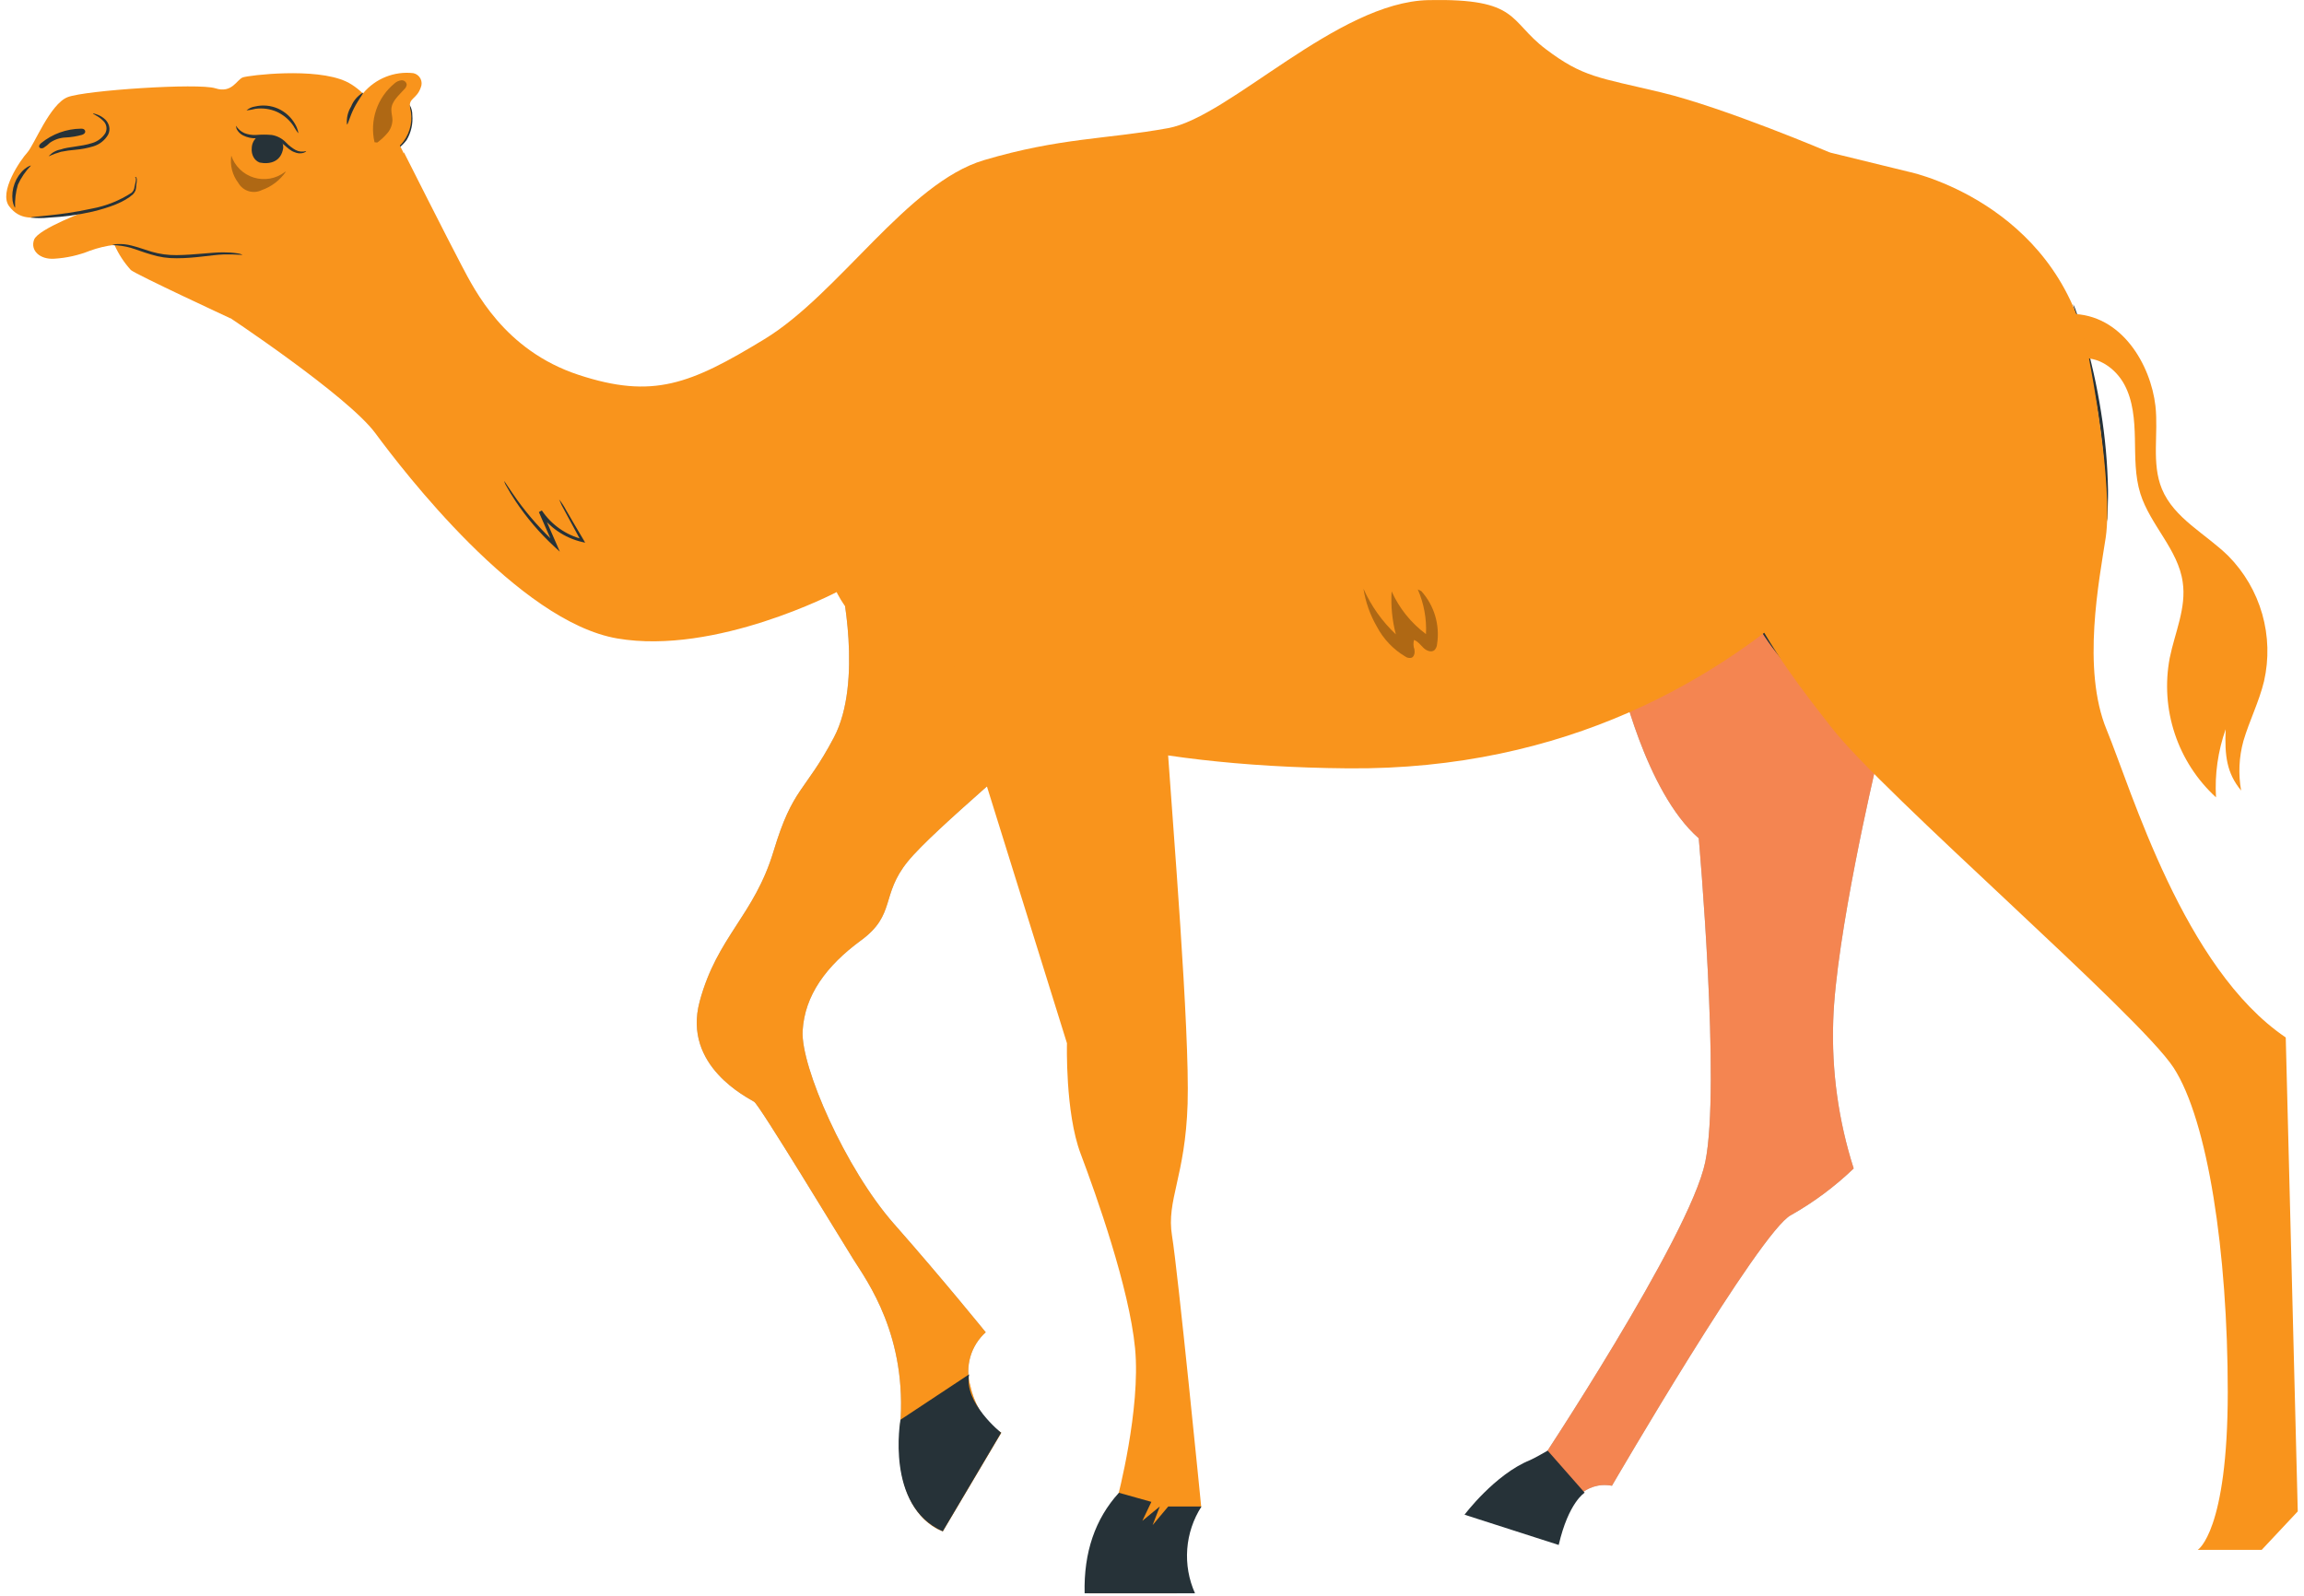 <svg width="319" height="221" viewBox="0 0 319 221" fill="none" xmlns="http://www.w3.org/2000/svg">
<g opacity="0.3">
<path d="M143.725 102.117C143.995 102.935 129.449 114.659 125.682 119.298C121.915 123.936 124.064 126.661 119.218 130.212C114.372 133.763 111.406 137.844 111.127 142.753C110.848 147.662 117.052 161.848 123.785 169.481C130.519 177.114 136.479 184.486 136.479 184.486C135.47 185.39 134.734 186.559 134.354 187.86C133.974 189.162 133.966 190.543 134.331 191.849C135.41 196.757 138.637 198.393 138.637 198.393L130.546 212.032C130.546 212.032 123.542 210.126 124.621 197.575C125.7 185.025 120.045 177.392 118.157 174.39C116.269 171.387 105.229 153.119 104.42 152.57C103.611 152.022 94.45 147.662 96.877 138.662C99.305 129.663 104.42 126.786 107.108 117.859C109.796 108.932 111.424 109.768 115.46 102.117C119.497 94.466 116.539 80.837 116.269 80.019C116 79.201 143.752 75.929 143.752 75.929L143.725 102.117Z" fill="black"/>
</g>
<g opacity="0.3">
<path d="M224.224 93.486C224.224 93.486 227.766 109.606 235.201 116.079C235.201 116.079 238.257 150.511 236.1 160.913C233.942 171.315 212.725 203.23 212.725 203.23V206.997L217.337 208.606C217.337 208.606 219.279 205.01 223.181 205.738C223.181 205.738 243.723 170.416 247.976 168.258C251.126 166.477 254.041 164.309 256.651 161.803C254.542 155.201 253.584 148.286 253.819 141.359C254.17 129.672 259.663 106.396 259.663 106.396L249.387 77.34L224.224 93.486Z" fill="black"/>
</g>
<path d="M143.725 102.117C143.995 102.935 129.449 114.659 125.682 119.298C121.915 123.936 124.064 126.661 119.218 130.212C114.372 133.763 111.406 137.844 111.127 142.753C110.848 147.662 117.052 161.848 123.785 169.481C130.519 177.114 136.479 184.486 136.479 184.486C135.47 185.39 134.734 186.559 134.354 187.86C133.974 189.162 133.966 190.543 134.331 191.849C135.41 196.757 138.637 198.393 138.637 198.393L130.546 212.032C130.546 212.032 123.542 210.126 124.621 197.575C125.7 185.025 120.045 177.392 118.157 174.39C116.269 171.387 105.229 153.119 104.42 152.57C103.611 152.022 94.45 147.662 96.877 138.662C99.305 129.663 104.42 126.786 107.108 117.859C109.796 108.932 111.424 109.768 115.46 102.117C119.497 94.466 116.539 80.837 116.269 80.019C116 79.201 143.752 75.929 143.752 75.929L143.725 102.117Z" fill="#F9941C"/>
<path d="M224.224 93.486C224.224 93.486 227.766 109.606 235.201 116.079C235.201 116.079 238.258 150.511 236.1 160.913C233.943 171.315 212.726 203.23 212.726 203.23V206.997L217.338 208.606C217.338 208.606 219.28 205.01 223.181 205.738C223.181 205.738 243.724 170.416 247.976 168.258C251.127 166.477 254.041 164.309 256.652 161.803C254.543 155.201 253.585 148.286 253.82 141.359C254.171 129.672 259.664 106.396 259.664 106.396L249.388 77.34L224.224 93.486Z" fill="#F48551"/>
<path d="M31.411 20.55C31.533 21.087 31.743 21.6 32.031 22.069C32.6 23.324 33.611 24.326 34.872 24.883C35.597 25.142 36.383 25.177 37.129 24.982C37.717 24.839 38.283 24.615 38.81 24.317C39.307 24.096 39.763 23.792 40.158 23.418C39.639 23.581 39.139 23.798 38.666 24.065C37.566 24.662 36.278 24.813 35.07 24.488C33.927 23.947 32.983 23.059 32.373 21.952C32.112 21.446 31.789 20.975 31.411 20.55Z" fill="#263238"/>
<path d="M187.724 78.483C187.725 78.758 187.771 79.031 187.859 79.292C188.04 80.03 188.275 80.754 188.56 81.458C189.567 83.914 191.101 86.117 193.055 87.913L193.612 88.426L193.423 87.689C193.069 86.311 192.885 84.895 192.875 83.472C192.875 82.969 192.875 82.474 192.929 81.998L192.489 82.088C193.674 84.319 195.305 86.284 197.28 87.859L197.559 88.084V87.734C197.665 86.191 197.469 84.643 196.984 83.175C196.848 82.777 196.689 82.387 196.507 82.007C196.372 81.746 196.291 81.611 196.273 81.62C196.255 81.629 196.489 82.196 196.777 83.239C197.179 84.701 197.316 86.223 197.181 87.734L197.487 87.599C195.595 86.016 194.028 84.08 192.875 81.899L192.506 81.18L192.444 81.989C192.399 82.483 192.381 82.987 192.381 83.499C192.39 84.962 192.583 86.418 192.956 87.832L193.325 87.608C191.419 85.858 189.889 83.738 188.829 81.377C188.074 79.597 187.823 78.465 187.724 78.483Z" fill="#263238"/>
<path d="M122.392 66.175C122.346 66.638 122.346 67.105 122.392 67.568C122.416 68.112 122.479 68.652 122.581 69.187C122.689 69.816 122.779 70.544 122.985 71.317C123.422 73.153 123.987 74.955 124.676 76.711C125.458 78.68 126.42 80.811 127.489 83.004C128.559 85.198 129.593 87.284 130.483 89.19C131.373 91.096 132.128 92.849 132.668 94.35C132.973 95.087 133.171 95.78 133.378 96.382C133.585 96.984 133.738 97.506 133.846 97.937C133.945 98.39 134.087 98.832 134.268 99.259C134.225 98.797 134.144 98.34 134.025 97.892C133.921 97.358 133.789 96.83 133.63 96.31C133.45 95.699 133.261 94.989 132.982 94.242C132.47 92.714 131.742 90.943 130.879 89.01C130.016 87.077 128.982 84.991 127.912 82.798C126.842 80.604 125.88 78.5 125.08 76.55C124.369 74.824 123.768 73.056 123.282 71.254C122.563 68.153 122.5 66.166 122.392 66.175Z" fill="#263238"/>
<path d="M236.963 62.857C236.905 63.265 236.883 63.678 236.9 64.089C236.885 65.212 236.93 66.334 237.035 67.451C237.173 69.112 237.41 70.763 237.745 72.396C238.162 74.395 238.709 76.365 239.382 78.294C240.07 80.217 240.88 82.094 241.809 83.912C242.576 85.393 243.429 86.828 244.362 88.21C244.984 89.142 245.653 90.043 246.367 90.907C246.615 91.234 246.895 91.535 247.203 91.806C247.005 91.443 246.773 91.1 246.511 90.781C246.043 90.143 245.396 89.199 244.632 88.012C243.745 86.618 242.929 85.181 242.187 83.706C240.368 80.088 239.015 76.255 238.159 72.297C237.772 70.499 237.503 68.818 237.35 67.415C237.197 66.013 237.107 64.871 237.071 64.08C237.077 63.67 237.041 63.26 236.963 62.857Z" fill="#263238"/>
<path d="M291.669 72.369C291.758 71.974 291.804 71.57 291.804 71.165C291.804 70.382 291.885 69.259 291.867 67.865C291.8 64.23 291.475 60.603 290.896 57.014C290.329 53.425 289.533 49.875 288.513 46.388C288.109 45.048 287.767 43.978 287.497 43.241C287.377 42.854 287.224 42.478 287.039 42.117C287.096 42.52 287.189 42.918 287.317 43.304C287.542 44.041 287.83 45.102 288.217 46.468C288.927 49.166 289.781 52.905 290.455 57.086C291.021 60.659 291.39 64.26 291.561 67.874C291.615 69.259 291.633 70.382 291.642 71.165C291.615 71.566 291.624 71.969 291.669 72.369Z" fill="#263238"/>
<path d="M51.971 21.763C52.469 21.809 52.971 21.716 53.419 21.493C54.563 21.094 55.565 20.365 56.296 19.398C56.917 18.354 57.194 17.139 57.087 15.928C57.095 15.429 56.964 14.937 56.709 14.508C56.637 14.508 56.763 15.065 56.754 15.937C56.767 17.062 56.472 18.169 55.9 19.138C55.214 20.029 54.314 20.734 53.284 21.188C52.502 21.574 51.971 21.691 51.971 21.763Z" fill="#263238"/>
<path d="M253.352 21.115C253.352 21.115 238.698 14.876 229.977 12.79C221.257 10.705 219.189 10.705 214.011 6.794C208.832 2.883 210.415 -0.246 197.783 0.015C185.152 0.276 170.228 16.198 161.733 17.744C153.237 19.29 146.8 19.047 136.236 22.176C125.673 25.305 116.152 40.687 105.859 46.953C95.565 53.219 90.404 55.296 80.102 51.907C69.799 48.517 65.717 40.166 63.919 36.776C62.121 33.387 55.936 21.115 55.936 21.115L31.213 43.591C31.213 43.591 48.114 54.766 51.971 59.989C55.828 65.212 71.804 86.061 85.451 88.407C99.098 90.754 115.838 81.988 115.838 81.988C115.838 81.988 126.131 105.875 186.645 106.396C247.158 106.918 271.881 55.557 271.881 55.557L253.352 21.115Z" fill="#F9941C"/>
<path d="M151.511 66.929C151.511 66.929 161.149 95.913 161.733 104.607C162.317 113.3 164.745 142.752 164.43 152.848C164.115 162.944 161.463 166.208 162.272 171.116C163.082 176.025 166.309 208.606 166.309 208.606C163.687 212.033 162.475 216.333 162.92 220.625H150.765L154.73 207.392C154.73 207.392 157.966 195.12 157.157 186.714C156.348 178.309 151.763 165.435 149.614 159.744C147.466 154.053 147.726 144.46 147.726 144.46L136.677 109.003L130.483 86.096L151.511 66.929Z" fill="#F9941C"/>
<path d="M298.429 56.195C298.869 60.043 297.853 64.142 299.328 67.712C301.018 71.793 305.387 73.906 308.525 76.989C310.738 79.231 312.351 81.994 313.215 85.023C314.079 88.052 314.166 91.251 313.469 94.323C312.786 97.163 311.438 99.798 310.61 102.611C309.997 104.846 309.889 107.19 310.296 109.471C308.318 107.08 307.994 104.679 308.156 100.975C307.085 104.001 306.629 107.211 306.817 110.415C304.195 108.01 302.231 104.976 301.109 101.6C299.988 98.224 299.746 94.618 300.407 91.122C301.117 87.607 302.744 84.155 302.205 80.603C301.584 76.108 297.71 72.701 296.343 68.35C295.579 65.904 295.642 63.279 295.588 60.717C295.534 58.155 295.336 55.485 294.122 53.237C292.909 50.99 290.418 49.237 287.928 49.686L286.688 43.465C293.808 43.465 297.79 50.603 298.429 56.195Z" fill="#F9941C"/>
<path d="M55.846 21.116C55.846 21.116 52.196 13.258 47.908 11.281C43.62 9.303 34.476 10.427 33.631 10.714C32.786 11.002 32.139 12.98 29.811 12.225C27.482 11.469 11.83 12.503 9.376 13.447C6.921 14.391 4.719 20.1 3.784 21.116C2.849 22.132 -0.226 26.582 1.267 28.56C2.759 30.538 4.62 30.169 6.391 29.98C8.162 29.791 12.181 29.135 12.181 29.135C12.181 29.135 5.276 31.679 4.719 33.19C4.161 34.7 5.546 35.968 7.533 35.824C9.214 35.721 10.868 35.351 12.432 34.727C13.536 34.323 14.682 34.049 15.849 33.909C16.414 35.187 17.182 36.365 18.123 37.397C18.932 38.062 31.878 44.068 31.878 44.068L55.846 30.169V21.116Z" fill="#F9941C"/>
<path d="M57.23 10.13C57.44 10.174 57.638 10.265 57.809 10.396C57.979 10.526 58.118 10.693 58.217 10.884C58.315 11.075 58.369 11.286 58.376 11.5C58.382 11.715 58.341 11.929 58.255 12.125C57.698 13.735 56.583 13.546 56.763 14.867C56.98 15.671 57.012 16.513 56.857 17.331C56.701 18.148 56.361 18.92 55.864 19.587C54.452 21.574 50.622 22.284 50.622 22.284L50.281 12.908C51.119 11.906 52.193 11.128 53.406 10.644C54.619 10.159 55.933 9.982 57.23 10.13Z" fill="#F9941C"/>
<path d="M39.214 20.469C39.214 19.507 38.828 19.3 37.857 18.994C37.163 18.752 36.413 18.718 35.699 18.895C35.438 19.085 35.225 19.334 35.078 19.621C34.932 19.909 34.855 20.227 34.854 20.549C34.816 20.966 34.9 21.385 35.097 21.754C35.283 22.099 35.586 22.367 35.951 22.509C37.353 22.788 38.945 22.419 39.214 20.469Z" fill="#263238"/>
<path d="M32.678 17.412C32.678 17.412 32.678 17.583 32.759 17.853C32.953 18.242 33.269 18.558 33.658 18.752C34.215 19.034 34.833 19.17 35.456 19.147C36.154 19.107 36.853 19.107 37.551 19.147C38.981 19.309 39.727 20.738 40.779 21.071C41.165 21.249 41.601 21.284 42.01 21.17C42.289 21.071 42.406 20.945 42.388 20.918C41.895 21.063 41.366 21.008 40.913 20.765C40.422 20.488 39.976 20.136 39.592 19.723C39.064 19.175 38.373 18.812 37.623 18.689C36.902 18.626 36.177 18.626 35.456 18.689C34.901 18.721 34.346 18.632 33.829 18.428C33.351 18.215 32.949 17.86 32.678 17.412Z" fill="#263238"/>
<path d="M41.273 18.437C41.327 18.437 41.273 17.906 40.859 17.187C40.32 16.238 39.491 15.485 38.495 15.038C37.5 14.6 36.389 14.496 35.33 14.742C34.884 14.803 34.465 14.994 34.125 15.29C34.55 15.245 34.97 15.17 35.384 15.065C36.377 14.933 37.386 15.073 38.306 15.47C39.218 15.886 40.003 16.538 40.58 17.358C40.792 17.73 41.023 18.09 41.273 18.437Z" fill="#263238"/>
<path d="M11.227 17.816C9.207 17.836 7.254 18.543 5.689 19.821C5.519 19.965 5.339 20.189 5.447 20.387C5.555 20.585 5.824 20.567 6.022 20.477C6.347 20.271 6.649 20.03 6.921 19.758C7.561 19.319 8.312 19.07 9.088 19.039C9.857 19.002 10.62 18.878 11.362 18.67C11.56 18.598 11.794 18.463 11.794 18.247C11.812 18.247 11.821 17.798 11.227 17.816Z" fill="#263238"/>
<path d="M6.733 21.645C7.29 21.389 7.867 21.178 8.459 21.016C9.115 20.886 9.779 20.793 10.446 20.737C11.287 20.668 12.119 20.508 12.927 20.261C13.787 20.004 14.517 19.428 14.968 18.651C15.158 18.283 15.206 17.857 15.102 17.456C15.009 17.116 14.83 16.806 14.581 16.557C14.235 16.228 13.821 15.979 13.367 15.829C13.062 15.721 12.882 15.685 12.873 15.712C12.864 15.739 13.008 15.838 13.296 15.99C13.682 16.199 14.033 16.466 14.338 16.782C14.55 16.997 14.688 17.274 14.732 17.573C14.776 17.872 14.723 18.178 14.581 18.445C14.163 19.097 13.525 19.579 12.783 19.802C11.174 20.324 9.511 20.297 8.387 20.701C7.744 20.818 7.16 21.151 6.733 21.645Z" fill="#263238"/>
<path d="M2.093 28.748C2.039 27.675 2.17 26.602 2.48 25.574C2.921 24.598 3.53 23.707 4.278 22.94C4.278 22.886 3.882 23.021 3.379 23.425C2.768 23.965 2.302 24.648 2.021 25.412C1.736 26.175 1.64 26.996 1.743 27.804C1.859 28.424 2.039 28.766 2.093 28.748Z" fill="#263238"/>
<path d="M4.269 30.133C5.106 30.226 5.95 30.226 6.786 30.133C8.814 30.032 10.83 29.755 12.81 29.306C15.111 28.748 17.188 28.011 18.411 26.905C18.557 26.758 18.673 26.584 18.752 26.393C18.806 26.227 18.84 26.055 18.851 25.88C18.851 25.575 18.932 25.314 18.941 25.089C18.969 24.914 18.95 24.734 18.887 24.568C18.761 24.433 18.672 24.568 18.689 24.568C18.707 24.568 18.779 24.568 18.797 24.631C18.83 24.785 18.83 24.944 18.797 25.098C18.744 25.341 18.689 25.593 18.627 25.862C18.617 26.022 18.575 26.178 18.504 26.322C18.433 26.466 18.334 26.593 18.213 26.698C16.549 27.779 14.689 28.521 12.738 28.883C8.117 29.908 4.26 29.953 4.269 30.133Z" fill="#263238"/>
<path d="M33.559 35.265C33.335 35.17 33.099 35.106 32.858 35.077C32.206 34.982 31.548 34.937 30.889 34.942C29.217 34.942 26.942 35.301 24.452 35.328C23.288 35.342 22.127 35.185 21.009 34.861C19.975 34.546 19.04 34.205 18.222 34.007C17.581 33.834 16.916 33.765 16.253 33.8C16.005 33.794 15.76 33.843 15.534 33.944C16.416 33.954 17.293 34.084 18.141 34.33C18.923 34.555 19.831 34.933 20.883 35.229C22.045 35.6 23.259 35.78 24.479 35.76C27.041 35.76 29.289 35.292 30.925 35.238C32.561 35.184 33.55 35.346 33.559 35.265Z" fill="#263238"/>
<g opacity="0.3">
<path d="M54.623 11.55C54.887 11.309 55.221 11.158 55.576 11.119C55.753 11.104 55.929 11.158 56.067 11.27C56.205 11.383 56.293 11.544 56.313 11.721C56.283 11.964 56.165 12.188 55.981 12.35C55.19 13.249 54.183 14.04 54.183 15.209C54.183 15.686 54.327 16.108 54.336 16.621C54.319 17.28 54.078 17.915 53.652 18.419C53.232 18.914 52.756 19.357 52.232 19.74L51.854 19.695C51.512 18.215 51.59 16.668 52.079 15.228C52.568 13.789 53.449 12.515 54.623 11.55Z" fill="black"/>
</g>
<path d="M69.799 66.624C69.88 66.902 70.005 67.166 70.167 67.406C70.428 67.891 70.842 68.592 71.408 69.438C72.927 71.711 74.708 73.799 76.712 75.659L77.512 76.396L77.081 75.398L75.579 71.964L75.04 70.732L74.635 70.957C76.033 73.022 78.158 74.483 80.587 75.047L81.019 75.146L80.803 74.769C79.832 73.124 79.005 71.73 78.393 70.66C78.113 70.128 77.785 69.622 77.413 69.15C77.629 69.707 77.891 70.245 78.196 70.759L80.461 74.948L80.677 74.67C78.365 74.087 76.35 72.668 75.022 70.687L74.609 70.912L75.148 72.144C75.678 73.33 76.182 74.49 76.658 75.578L77.027 75.317C75.03 73.487 73.223 71.46 71.633 69.267C70.464 67.639 69.853 66.597 69.799 66.624Z" fill="#263238"/>
<path d="M264.266 23.785C265.651 24.064 285.843 28.982 289.385 50.468C289.385 50.468 292.604 67.091 291.552 74.4C290.653 80.28 288.198 92.623 291.669 101.038C295.139 109.453 302.349 134.122 316.473 143.661L318.136 209.289L313.146 214.612H304.291C304.291 214.612 308.444 212.094 308.444 192.738C308.444 173.383 305.675 155.168 300.964 147.877C296.254 140.586 260.805 110.02 253.604 100.769C246.403 91.518 233.942 76.369 236.433 53.12C238.923 29.872 253.352 21.115 253.352 21.115L264.266 23.785Z" fill="#F9941C"/>
<g opacity="0.3">
<path d="M32.022 21.556C32.265 22.273 32.675 22.923 33.219 23.451C33.763 23.979 34.425 24.37 35.149 24.591C35.874 24.812 36.641 24.858 37.387 24.724C38.133 24.59 38.836 24.281 39.439 23.821L39.592 23.758C38.772 24.951 37.595 25.851 36.229 26.329C35.663 26.605 35.013 26.655 34.411 26.468C33.81 26.281 33.303 25.871 32.993 25.323C32.588 24.791 32.293 24.184 32.126 23.537C31.959 22.89 31.924 22.217 32.022 21.556Z" fill="black"/>
</g>
<path d="M48.042 17.249C48.186 17.249 48.411 16.171 49.022 14.966C49.634 13.761 50.362 12.916 50.263 12.826C49.509 13.265 48.926 13.946 48.609 14.759C48.149 15.503 47.95 16.379 48.042 17.249Z" fill="#263238"/>
<g opacity="0.3">
<path d="M193.262 87.841C192.753 85.9 192.556 83.891 192.677 81.889C193.732 84.234 195.369 86.271 197.433 87.805C197.541 85.683 197.153 83.565 196.3 81.619L196.786 81.853C197.672 82.837 198.327 84.006 198.705 85.275C199.083 86.544 199.174 87.881 198.97 89.189C198.953 89.497 198.829 89.79 198.62 90.016C198.188 90.394 197.496 90.115 197.083 89.711C196.669 89.306 196.327 88.812 195.779 88.614C195.658 89.043 195.677 89.499 195.833 89.917C195.914 90.349 195.833 90.906 195.446 91.077C195.293 91.118 195.132 91.123 194.976 91.091C194.82 91.06 194.674 90.994 194.547 90.897C192.894 89.913 191.544 88.491 190.646 86.789C189.702 85.163 189.068 83.377 188.776 81.52C189.838 83.903 191.363 86.052 193.262 87.841Z" fill="black"/>
</g>
<path d="M166.354 208.606C165.215 210.376 164.537 212.403 164.38 214.502C164.223 216.601 164.592 218.706 165.454 220.626H150.171C150.039 214.968 151.622 210.329 154.918 206.709L159.413 207.968L158.163 210.593L160.582 208.606L159.584 211.186L161.751 208.606H165.931" fill="#263238"/>
<path d="M138.61 198.394C138.61 198.394 133.396 194.249 134.187 190.303L124.675 196.596C124.675 196.596 122.544 208.535 130.528 212.05L138.61 198.394Z" fill="#263238"/>
<path d="M219.405 206.7C219.405 206.7 217.185 208.003 215.809 213.937L202.773 209.747C202.773 209.747 206.954 204.164 211.862 202.178C212.375 201.971 214.281 200.874 214.281 200.874L219.405 206.7Z" fill="#263238"/>
</svg>
